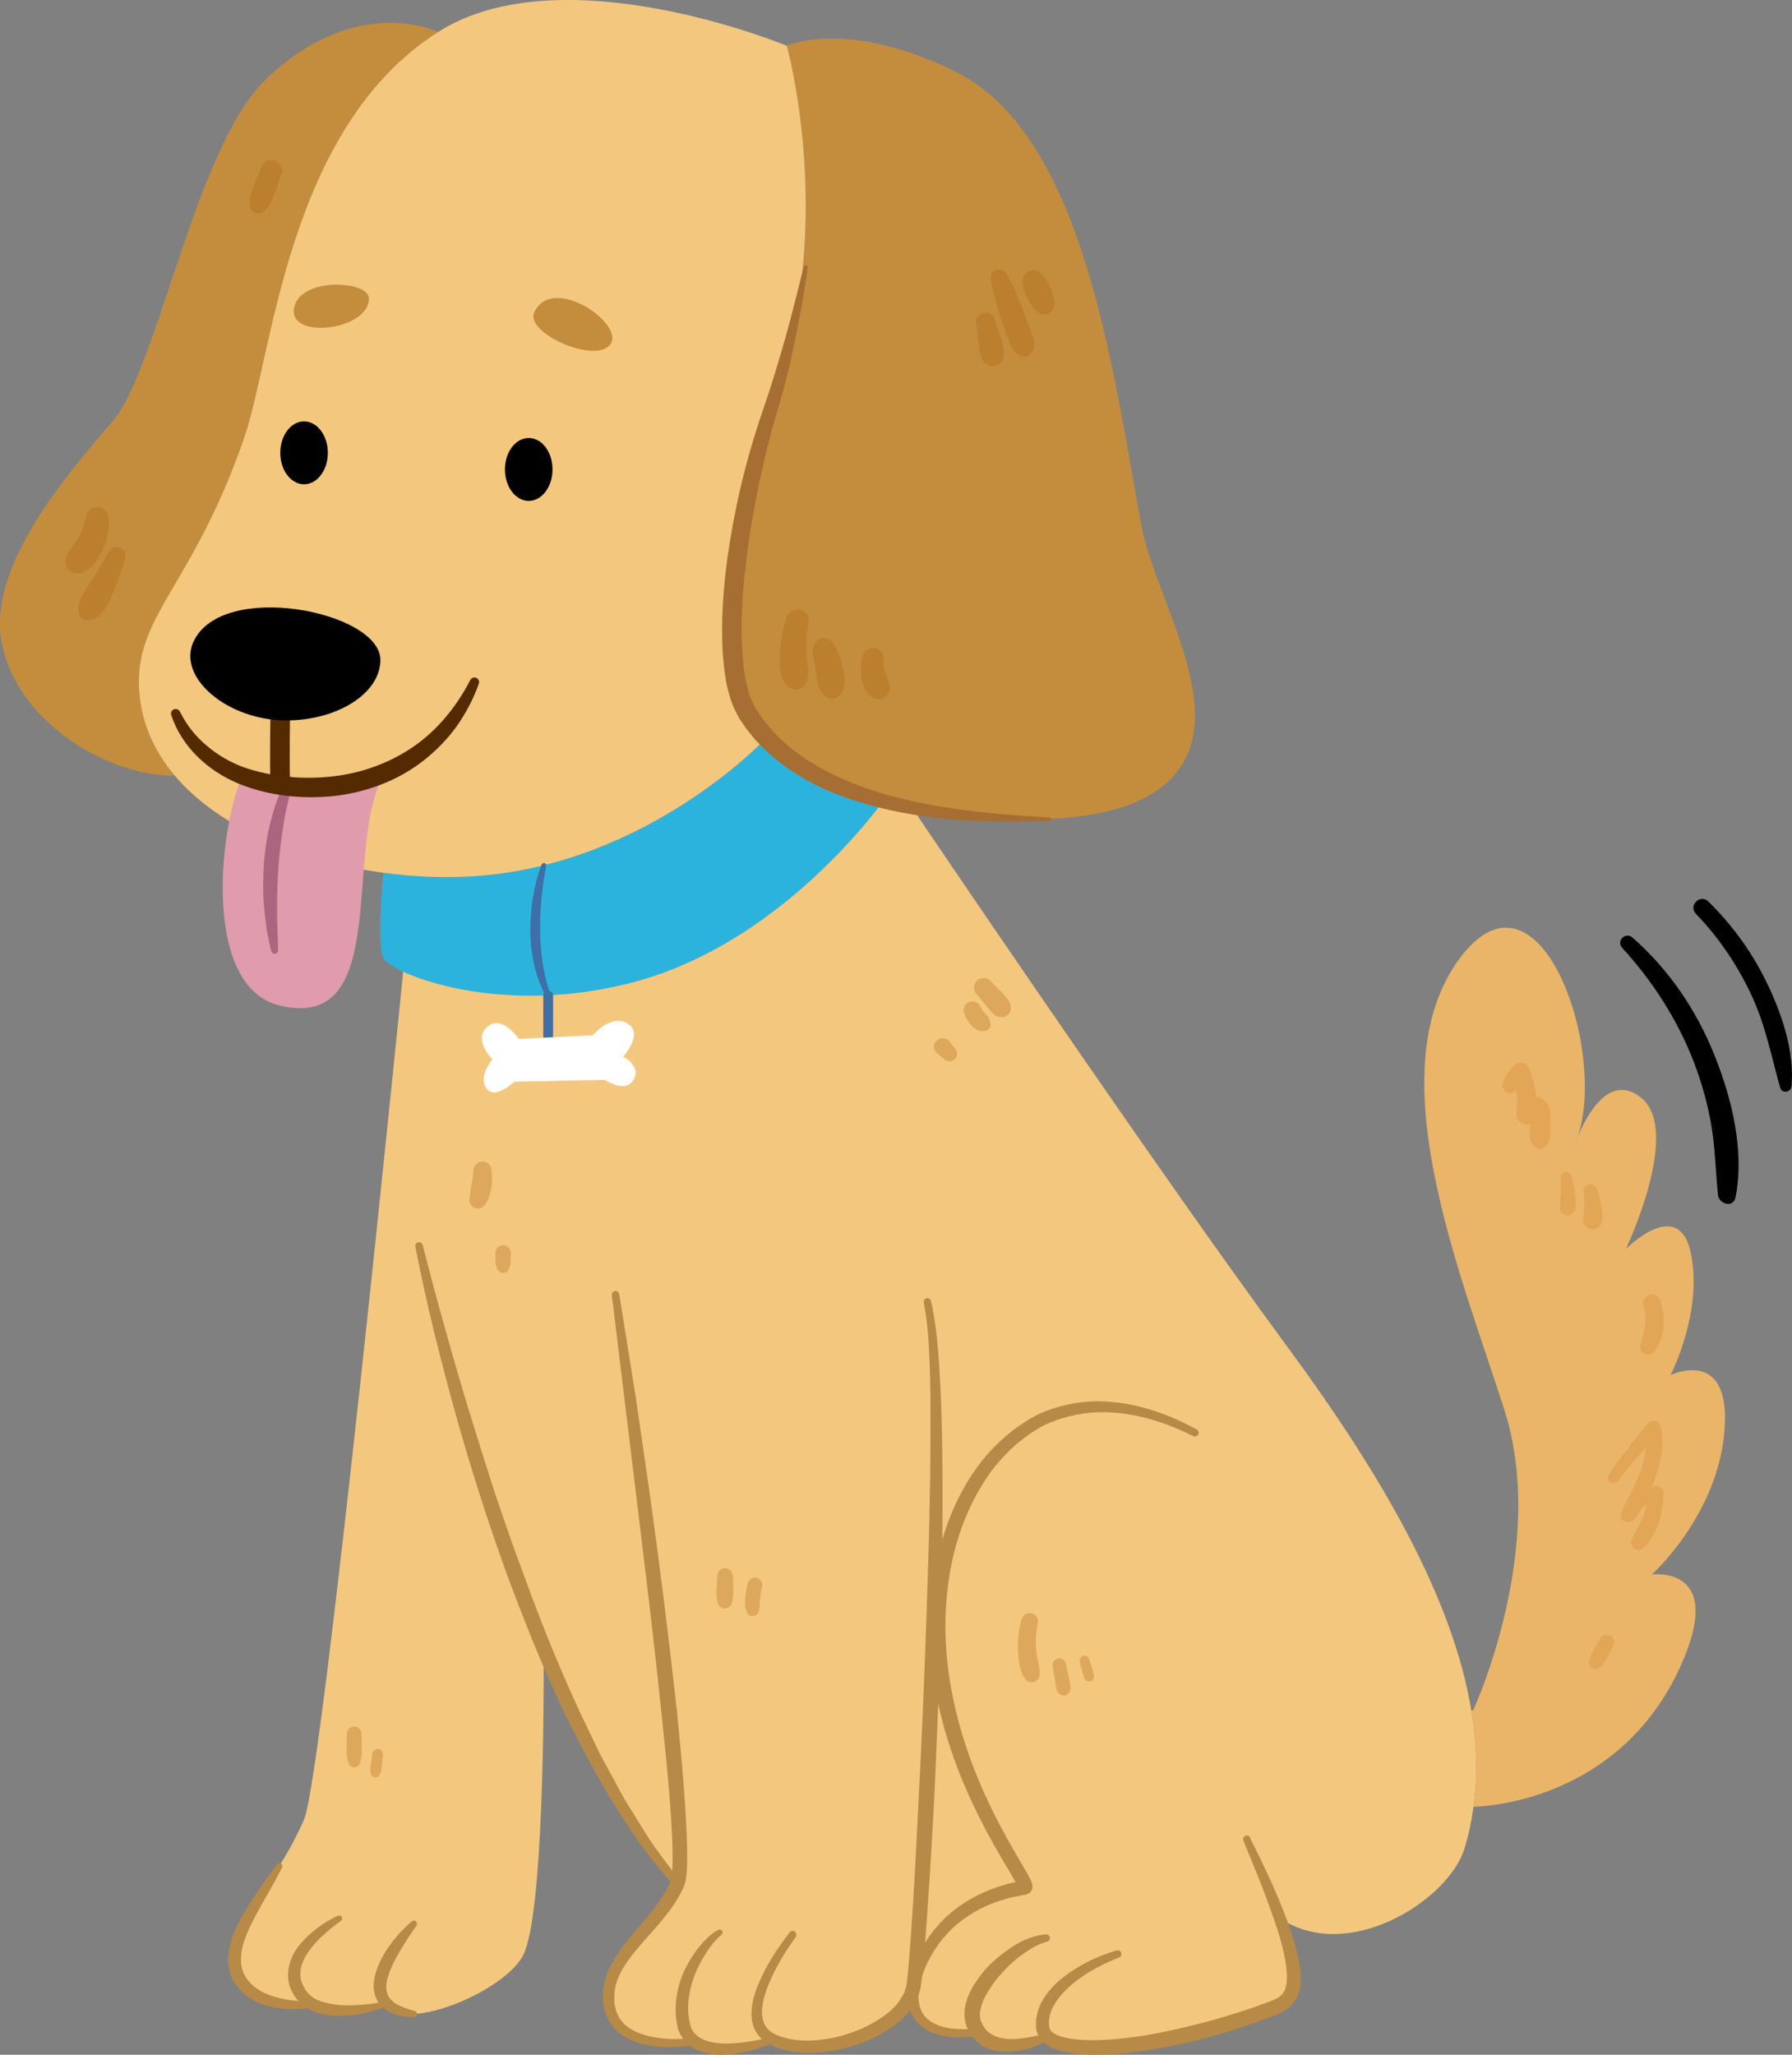 <?xml version="1.0" encoding="UTF-8"?>
<svg id="Layer_2" data-name="Layer 2" xmlns="http://www.w3.org/2000/svg" viewBox="0 0 182.41 209.09">
  <rect x="0" y="0" width="182.41" height="209.09" fill="#808080" stroke="none"/>
  <defs>
    <style>
      .dog-1 {
        fill: #dda85b;
      }

      .dog-2 {
        fill: #e2a656;
      }

      .dog-3 {
        fill: #542b00;
      }

      .dog-4 {
        fill: #fff;
      }

      .dog-5 {
        fill: #e09bac;
      }

      .dog-6 {
        fill: #3e6fa7;
      }

      .dog-7 {
        fill: #a76e33;
      }

      .dog-8 {
        fill: #c48d3d;
      }

      .dog-9 {
        fill: #bc7f2e;
      }

      .dog-10 {
        fill: #f4c77f;
      }

      .dog-11 {
        fill: #2cb3dd;
      }

      .dog-12 {
        fill: #eab568;
      }

      .dog-13 {
        fill: #b78a48;
      }

      .dog-14 {
        fill: #ab657f;
      }
    </style>
  </defs>
  <g id="OBJECTS">
    <g>
      <g>
        <path class="dog-11" d="M90.15,81.2c-2.65,3.62-12.28,15.34-25.99,18.83-10.51,2.68-19.29,.62-23.12-1.15-1.17-.54-1.87-1.05-2.03-1.4-.67-1.48,0-8.67,0-8.67,3.18,.43,6.38,.55,9.42,.34,17.48-1.21,29.44-13.92,29.44-13.92,2.72,2.45,7.21,4.53,12.28,5.97Z"/>
        <path class="dog-8" d="M26.86,8.29C36.13-.85,44.6,3.25,44.6,3.25c-15.42,9.79-16.83,32.9-19.76,41.34-5.24,15.12-11.14,18.02-10.68,25.6,.2,3.34,1.53,6.25,3.63,8.74-6.59,.08-15.74-5.17-17.55-13.17-1.81-8.07,6.86-17.75,11.3-22.99,4.43-5.24,8.42-27.68,15.32-34.48Z"/>
        <path class="dog-8" d="M116.18,53.46c1.51,8.13,10.28,20.56,1.82,26.81-5.16,3.82-15.94,3.8-25.4,1.57-.83-.2-1.65-.41-2.45-.64-5.07-1.44-9.56-3.52-12.28-5.97-6.24-5.61-1.62-27.2,1.41-36.29,5.65-16.94,.81-34.28,.81-34.28,0,0,6.04-2.84,17.14,2.62,13.1,6.46,16.01,30.34,18.95,46.18Z"/>
        <path class="dog-10" d="M17.79,78.93c-2.1-2.49-3.43-5.4-3.63-8.74-.46-7.58,5.44-10.48,10.68-25.6,2.93-8.44,4.34-31.55,19.76-41.34,12.71-8.06,35.49,1.41,35.49,1.41,0,0,4.84,17.34-.81,34.28-3.03,9.09-7.65,30.68-1.41,36.29,0,0-11.96,12.71-29.44,13.92-3.04,.21-6.24,.09-9.42-.34-8.41-1.14-16.65-4.49-21.22-9.88Z"/>
        <path class="dog-12" d="M170.05,139.93c.3-.14,6.16-2.78,5.49,5.65-.69,8.64-7.4,14.64-7.4,14.64,0,0,7.38-1,3.14,8.84-6.37,14.79-21.29,14.79-21.29,14.79,.43-3.15,.34-6.41-.22-9.78l.19-.03s7.67-16.53,3.17-30.58-12.93-34.38-4.65-45.79c8.04-11.1,15.18,8.87,12.12,18.01-.11,.27-.19,.48-.23,.61,.09-.2,.16-.4,.23-.61,.79-1.92,3.16-6.68,6.49-3.94,4.11,3.39-1.59,15.36-1.59,15.36,0,0,5.43-5.51,6.63,.49,1.18,5.84-1.92,12.01-2.08,12.34Z"/>
        <path class="dog-10" d="M93.03,201.95c.47-3.19,1.53-20.67,2.03-37.44h.41c-.49,15.39,9.79,27.4,8.84,27.56-8.51,1.35-10.86,7.66-11.28,9.88Z"/>
        <path class="dog-10" d="M95.47,164.52h-.41c-.5,16.76-1.56,34.24-2.03,37.43,.42-2.22,2.77-8.53,11.28-9.88,.95-.16-9.33-12.17-8.84-27.55Zm-56.25,39.25l-.51,.31s-4.28,1.22-6.87-.11c-.3,.04-5.81,.65-7.56-2.78-2.06-4.07,3.89-9.41,6.68-16.07,1.95-4.66,10.08-86.24,10.08-86.24,3.83,1.77,12.61,3.83,23.12,1.15,13.71-3.49,23.34-15.21,25.99-18.83,.8,.23,1.62,.44,2.45,.64,0,0,24.39,36.14,38.5,55.29,9.83,13.34,16.82,25.72,18.67,36.94,.56,3.37,.65,6.63,.22,9.78-.19,1.43-.49,2.84-.91,4.23-1.58,5.24-11.78,11.81-18.8,7.12,2.92,8.12,.78,8.57-1.41,9.39-9.39,3.53-19.97,4.91-22.31,2.64l-.06,.07s-5,2.2-6.96-.54c-.34,.06-7.35,1.23-6.55-4.55-.8,4.33-9.67,7.57-14.31,5.34,0,0-5.83,2.16-8.23,.02l-.39,.24s-8.41,1.18-8.12-4.89c.2-4.18,5.19-6.98,7-11.21-5.23-5.98-9.8-14.77-13.6-23.97,.03,5.46-.01,27.07-2.07,31.19-1.81,3.63-11.79,7.87-13.84,5.15-.08-.1-.15-.21-.21-.31Z"/>
      </g>
      <path d="M56.24,47.77c0,1.77-1.08,3.2-2.42,3.2s-2.42-1.43-2.42-3.2,1.08-3.2,2.42-3.2,2.42,1.43,2.42,3.2Z"/>
      <path d="M33.37,46.08c0,1.77-1.08,3.2-2.42,3.2s-2.42-1.43-2.42-3.2,1.08-3.2,2.42-3.2,2.42,1.43,2.42,3.2Z"/>
      <path class="dog-3" d="M28.53,80.92c-.54,0-.98-.43-1-.97-.09-2.73,0-7.17,0-7.36,.01-.55,.49-.97,1.02-.98,.55,.01,.99,.47,.98,1.02,0,.05-.09,4.58,0,7.25,.02,.55-.41,1.01-.97,1.03-.01,0-.02,0-.03,0Z"/>
      <path class="dog-5" d="M39.25,78.6c-4.52,6.92,.85,26.54-10.79,23.72-7.78-1.89-6.27-17.65-3.79-23.39,0,0,4.84,1.57,8.7,.99s5.88-1.32,5.88-1.32Z"/>
      <path class="dog-14" d="M29.88,79.53c-.21,.66-.41,1.37-.56,2.07-.18,.7-.32,1.4-.43,2.11-.23,1.42-.42,2.84-.53,4.28-.1,1.43-.15,2.87-.16,4.32-.01,1.45,.07,2.89,.11,4.36h0c0,.21-.15,.37-.35,.38-.17,0-.32-.11-.36-.27-.17-.72-.32-1.45-.45-2.19-.09-.74-.21-1.48-.26-2.22-.15-1.49-.11-2.99-.03-4.49,.13-1.49,.34-2.99,.73-4.44,.39-1.46,.86-2.88,1.64-4.22,.1-.17,.32-.23,.49-.13,.15,.09,.21,.26,.16,.42v.03Z"/>
      <path class="dog-8" d="M54.39,31.78c-.99,2.14,6.35,5.34,7.76,3.23,1.41-2.12-5.95-7.16-7.76-3.23Z"/>
      <path class="dog-8" d="M37.55,30.33c-.06-1.79-7.09-2.17-7.63,1.05-.54,3.23,7.73,2.23,7.63-1.05Z"/>
      <path class="dog-6" d="M55.59,88.12c-.4,2.18-.64,4.41-.61,6.61,0,1.1,.11,2.2,.26,3.29,.15,1.09,.46,2.15,.78,3.21h0c.04,.14-.03,.27-.16,.31-.11,.03-.23-.02-.28-.12-.53-1.02-.96-2.11-1.2-3.24-.26-1.13-.4-2.29-.4-3.44,0-1.15,.07-2.31,.27-3.44,.2-1.13,.46-2.25,.89-3.33,.05-.12,.19-.18,.31-.13,.11,.04,.17,.16,.15,.27h0Z"/>
      <path class="dog-6" d="M55.8,105.98c-.28,0-.5-.22-.5-.5v-4.16c0-.28,.22-.5,.5-.5s.5,.22,.5,.5v4.16c0,.28-.22,.5-.5,.5Z"/>
      <path class="dog-4" d="M49.85,104.31c-1.98,1.23,.27,3.49,.27,3.49,0,0-1.49,1.75-.61,2.96,.87,1.21,2.83-.68,2.83-.68l9.21-.2s2.05,1.39,2.89,.07c.94-1.48-1.01-2.42-1.01-2.42,0,0,1.95-2.15,.67-3.22-1.68-1.41-3.77,1.04-3.77,1.04l-7.52,.37s-1.55-2.29-2.96-1.41Z"/>
      <path d="M174.53,107.4c-1.85-4.61-4.61-8.7-8.35-11.99-.72-.63-1.7,.34-1.05,1.05,3.12,3.4,5.69,7.41,7.33,11.72,.78,2.05,1.37,4.18,1.74,6.35,.4,2.34,.43,4.72,.68,7.08,.1,.93,1.56,1.33,1.78,.24,.94-4.73-.37-10.05-2.13-14.45Z"/>
      <path d="M180,100.34c-1.49-3.22-3.58-6.12-6.11-8.61-.82-.81-2.06,.43-1.26,1.26,2.32,2.4,4.2,5.19,5.62,8.2,1.43,3.03,2.06,6.28,2.95,9.48,.19,.67,1.12,.49,1.17-.16,.28-3.5-.91-7.04-2.36-10.18Z"/>
      <path class="dog-13" d="M28.72,190.03c-.8,1.58-1.72,3.09-2.54,4.61-.81,1.51-1.62,3.08-1.65,4.62-.03,.76,.16,1.49,.6,2.1,.43,.62,1.06,1.08,1.78,1.44,1.46,.68,3.22,.88,4.91,.86h.02c.17,0,.31,.13,.31,.31,0,.15-.11,.28-.26,.31-1.79,.3-3.65,.26-5.45-.43-.89-.34-1.73-.94-2.33-1.76-.61-.8-.92-1.85-.89-2.85,.12-2.01,1.05-3.65,1.96-5.17,.95-1.52,1.97-2.94,3.01-4.36,.1-.14,.3-.17,.43-.07,.12,.09,.16,.26,.09,.39Z"/>
      <path class="dog-13" d="M34.68,195.48c-1.21,.87-2.37,1.87-3.2,3.02-.85,1.14-1.23,2.51-.57,3.64,.26,.58,.7,1.02,1.29,1.32,.6,.29,1.29,.43,2,.53,.71,.09,1.46,.09,2.2,.04,.74-.03,1.5-.13,2.23-.25h.02c.17-.03,.33,.08,.36,.25,.02,.15-.06,.29-.2,.34-1.5,.52-3.06,.82-4.69,.75-.82-.03-1.65-.19-2.45-.55-.8-.37-1.52-1.04-1.92-1.85-.44-.78-.53-1.78-.33-2.64,.2-.87,.61-1.66,1.16-2.27,1.07-1.26,2.37-2.19,3.81-2.87,.15-.07,.34,0,.41,.15,.06,.14,.02,.3-.1,.38h-.02Z"/>
      <path class="dog-13" d="M42.41,195.92c-.58,.83-1.14,1.69-1.66,2.55-.51,.86-.97,1.74-1.24,2.63-.28,.89-.28,1.75,.24,2.33,.52,.61,1.5,.95,2.46,1.2h.01c.17,.05,.27,.22,.22,.38-.04,.14-.17,.24-.31,.23-1.05-.02-2.24-.13-3.21-1.01-.48-.43-.78-1.09-.86-1.71-.08-.63,.03-1.23,.18-1.78,.34-1.09,.89-2.04,1.52-2.9,.63-.87,1.35-1.64,2.17-2.33,.13-.11,.33-.1,.44,.04,.09,.11,.1,.27,.02,.38h0Z"/>
      <path class="dog-13" d="M63.03,131.68l1.68,10.47,1.52,10.49c.97,7,1.85,14.02,2.63,21.05,.36,3.52,.69,7.04,.92,10.59,.1,1.78,.2,3.55,.16,5.36,0,.45-.03,.92-.1,1.4,0,.22-.1,.53-.18,.8-.08,.28-.2,.45-.3,.67-.43,.84-.95,1.62-1.52,2.33-1.12,1.44-2.38,2.69-3.44,4.04-1.05,1.33-1.92,2.81-1.86,4.41v.6s.14,.56,.14,.56c.02,.2,.11,.36,.19,.53,.09,.17,.14,.36,.27,.49,.41,.64,1.1,1.09,1.86,1.39,1.52,.61,3.32,.72,5,.57h.03c.21-.02,.39,.13,.41,.34,.02,.2-.13,.39-.33,.41-1.81,.23-3.66,.21-5.45-.42-.88-.32-1.78-.83-2.37-1.66-.58-.81-.94-1.83-.91-2.79-.05-.97,.17-1.96,.56-2.83,.39-.87,.91-1.65,1.45-2.38,1.1-1.45,2.33-2.73,3.35-4.1,.52-.68,.97-1.39,1.32-2.13,.07-.18,.21-.39,.23-.54,.03-.15,.08-.27,.09-.49,.05-.39,.07-.81,.08-1.24,.03-1.71-.08-3.47-.19-5.22-.25-3.5-.61-7.01-.99-10.52-.72-7.02-1.59-14.02-2.44-21.03l-2.56-21.03c-.03-.21,.12-.4,.33-.43,.2-.03,.39,.12,.43,.32Z"/>
      <path class="dog-13" d="M73.34,196.96c-.2,.15-.54,.52-.79,.83-.26,.33-.51,.67-.72,1.03-.46,.7-.84,1.44-1.14,2.22-.58,1.53-.83,3.22-.49,4.75,.1,.74,.54,1.28,1.15,1.63,.62,.35,1.42,.48,2.23,.53,1.64,.04,3.36-.27,5-.69h.02c.17-.05,.33,.05,.38,.22,.04,.15-.04,.3-.18,.36-1.64,.71-3.38,1.17-5.23,1.24-.92,.02-1.9-.11-2.82-.58-.91-.46-1.67-1.43-1.82-2.44-.37-1.89-.04-3.8,.7-5.47,.39-.83,.86-1.61,1.42-2.33,.28-.36,.59-.69,.91-1.01,.36-.32,.61-.61,1.18-.87,.15-.07,.32,0,.39,.15,.06,.13,.02,.27-.09,.36l-.11,.09Z"/>
      <path class="dog-13" d="M81,197.11c-1.18,1.63-2.25,3.41-2.94,5.27-.33,.93-.57,1.91-.47,2.79,.09,.89,.6,1.55,1.43,1.89,1.73,.74,3.78,.7,5.7,.32,1.92-.4,3.81-1.16,5.35-2.31,.78-.56,1.43-1.27,1.83-2.04l.16-.29c.04-.1,.06-.2,.09-.3,.06-.2,.13-.39,.15-.65,.05-.49,.13-.96,.16-1.48,.18-2.04,.32-4.09,.45-6.14,.26-4.11,.46-8.22,.66-12.33,.43-8.22,.73-16.45,.97-24.68,.1-4.11,.19-8.23,.17-12.34v-3.08s-.08-3.08-.08-3.08c-.08-2.05-.21-4.1-.59-6.06v-.04c-.05-.21,.09-.41,.29-.45,.2-.04,.4,.09,.44,.29,.47,2.07,.66,4.14,.81,6.21l.18,3.1,.1,3.1c.11,4.13,.09,8.26,.06,12.38-.09,8.25-.41,16.49-.77,24.73-.21,4.12-.45,8.24-.73,12.35-.15,2.06-.29,4.12-.49,6.18-.04,.51-.12,1.06-.19,1.59-.01,.26-.11,.56-.2,.85-.05,.15-.09,.3-.14,.44l-.21,.39c-.57,1.04-1.4,1.86-2.29,2.48-1.79,1.28-3.84,2.05-5.95,2.45-2.1,.37-4.36,.41-6.44-.53-.52-.24-1.05-.62-1.41-1.14-.37-.51-.55-1.13-.59-1.71-.08-1.18,.25-2.24,.63-3.24,.81-1.98,1.95-3.73,3.24-5.39,.13-.17,.37-.2,.53-.07,.16,.13,.2,.36,.08,.52h-.01Z"/>
      <path class="dog-13" d="M106.66,207.65c-1.62,.8-3.4,1.4-5.41,1.02-1-.18-2-.87-2.54-1.79l-.34-.71c-.08-.27-.15-.56-.19-.84,0-.27-.02-.55,.01-.82,.05-.25,.08-.52,.15-.76,.28-.98,.78-1.79,1.32-2.54,.55-.75,1.18-1.42,1.89-2,1.38-1.16,2.99-2.19,4.9-2.38,.21-.02,.4,.13,.42,.34,.02,.19-.1,.36-.28,.41h-.03c-.76,.22-1.5,.61-2.17,1.08-.68,.45-1.32,.98-1.9,1.58-.58,.59-1.13,1.2-1.57,1.88-.45,.66-.86,1.36-1.05,2.07-.04,.17-.07,.34-.11,.52-.02,.17,0,.32-.02,.48,.02,.15,.06,.28,.09,.43,.08,.15,.15,.31,.22,.47,.32,.6,.85,.98,1.54,1.21,.69,.22,1.51,.23,2.32,.13,.81-.07,1.65-.27,2.44-.49h.03c.2-.07,.41,.05,.47,.25,.05,.18-.04,.36-.2,.44Z"/>
      <path class="dog-13" d="M99.62,207.14c-1.03,.18-2.05,.23-3.1,.11-1.03-.13-2.12-.46-2.96-1.26-.86-.8-1.17-2.01-1.14-3.08-.02-1.1,.3-2.13,.66-3.09,.77-1.93,2-3.69,3.58-5.06,1.58-1.37,3.48-2.35,5.47-2.92,.49-.18,1-.25,1.51-.37l.38-.08,.19-.04s-.26,.06-.34,.17c-.09,.09-.17,.21-.19,.33-.02,.09-.02,.09-.02,.14,0,.05,0,.07,0,.06,.01,.04-.03-.08-.08-.16l-.16-.3c-.46-.83-1-1.69-1.5-2.55-1.01-1.73-1.97-3.5-2.83-5.32-1.72-3.64-3.07-7.48-3.81-11.47-.72-3.98-.82-8.11-.14-12.12,.64-4,2.13-7.96,4.62-11.23,1.26-1.62,2.78-3.07,4.53-4.18,1.73-1.15,3.78-1.78,5.82-2.04,4.15-.43,8.2,.86,11.7,2.78,.19,.1,.26,.33,.16,.52-.1,.18-.32,.25-.51,.16-3.49-1.76-7.41-2.83-11.2-2.3-1.87,.29-3.72,.88-5.28,1.97-1.58,1.05-2.95,2.4-4.1,3.93-2.25,3.13-3.65,6.8-4.24,10.64-.62,3.83-.51,7.76,.21,11.59,.7,3.83,1.97,7.56,3.62,11.11,.82,1.78,1.75,3.51,2.73,5.22,.49,.86,1,1.69,1.5,2.59l.19,.37c.06,.14,.12,.24,.19,.53,0,.02,.02,.08,.02,.15,0,.08,0,.11-.02,.23-.04,.15-.12,.31-.23,.41-.1,.11-.38,.21-.42,.21l-.18,.03-.35,.07c-.46,.1-.94,.16-1.39,.31-1.83,.49-3.56,1.34-5.01,2.54-1.45,1.2-2.59,2.77-3.33,4.51-.35,.88-.67,1.78-.67,2.68-.04,.89,.16,1.77,.75,2.37,.58,.61,1.47,.94,2.4,1.09,.92,.14,1.91,.13,2.84,0h.02c.21-.03,.4,.11,.43,.32,.03,.2-.11,.39-.31,.43Z"/>
      <path class="dog-13" d="M127.22,186.98c1.05,2.06,2.04,4.15,2.95,6.29,.87,2.15,1.73,4.32,2.13,6.73,.06,.3,.1,.6,.1,.93,.02,.32,.04,.63-.01,.97-.02,.65-.3,1.4-.77,1.98-.5,.61-1.17,.9-1.72,1.14-.57,.23-1.09,.41-1.64,.62-2.19,.79-4.42,1.49-6.68,2.04-2.27,.54-4.57,.97-6.9,1.22-1.17,.12-2.35,.2-3.54,.18-1.19-.02-2.4-.11-3.63-.54-.6-.22-1.27-.55-1.74-1.26-.21-.34-.34-.84-.31-1.15-.01-.34,0-.67,.08-1,.24-1.34,1.05-2.4,1.91-3.25,1.8-1.67,3.96-2.72,6.21-3.41,.2-.06,.41,.05,.48,.25,.06,.19-.04,.39-.22,.47h-.01c-2.08,.83-4.13,1.94-5.62,3.52-.73,.78-1.35,1.68-1.47,2.65-.05,.24-.05,.48-.03,.72,0,.27,.06,.34,.13,.5,.18,.26,.59,.5,1.06,.65,.96,.3,2.08,.37,3.19,.38,1.11,0,2.24-.08,3.36-.21,2.25-.26,4.48-.71,6.69-1.26,2.21-.53,4.4-1.18,6.55-1.93,1.04-.41,2.29-.71,2.75-1.29,.51-.57,.54-1.67,.42-2.73-.28-2.16-1.05-4.35-1.83-6.48-.76-2.16-1.68-4.26-2.54-6.4h0c-.08-.2,.01-.42,.21-.5,.18-.08,.39,0,.48,.18Z"/>
      <path class="dog-13" d="M43.03,126.7c.72,2.84,1.48,5.68,2.28,8.5,.78,2.83,1.6,5.65,2.46,8.45,.86,2.81,1.74,5.6,2.64,8.39,.95,2.77,1.89,5.55,2.93,8.29,2,5.51,4.21,10.94,6.79,16.19l.95,1.98,1.04,1.92c.72,1.27,1.34,2.6,2.16,3.81,.78,1.23,1.51,2.5,2.34,3.7l2.61,3.51v.02c.14,.17,.1,.41-.06,.53-.16,.12-.38,.09-.51-.05-4.01-4.41-7.05-9.56-9.78-14.79-2.74-5.25-4.95-10.74-7.03-16.26-2.03-5.54-3.84-11.16-5.43-16.84-1.58-5.68-3.02-11.4-4.14-17.19-.04-.21,.1-.41,.3-.45,.2-.04,.39,.09,.44,.28h0Z"/>
      <path class="dog-7" d="M82.23,27.23c-.46,3.33-1.12,6.63-1.85,9.93-.38,1.64-.84,3.28-1.32,4.89-.47,1.59-.9,3.2-1.27,4.82-.74,3.24-1.38,6.5-1.78,9.79-.41,3.28-.66,6.6-.43,9.83,.12,1.6,.31,3.23,.87,4.63,.14,.34,.32,.65,.47,.97l.66,.98,.74,.93,.8,.87c2.24,2.27,5.14,3.83,8.18,5.02,3.06,1.17,6.32,1.88,9.6,2.36,3.29,.52,6.62,.73,9.97,.94,.1,0,.17,.09,.17,.18,0,.09-.08,.16-.17,.17-3.36,.16-6.73,.11-10.11-.15-3.37-.33-6.74-.92-10-1.99-3.26-1.07-6.41-2.73-8.98-5.18l-.92-.96-.84-1.04-.76-1.1c-.22-.42-.45-.85-.64-1.28-.7-1.74-.89-3.48-1.04-5.21-.22-3.46,.05-6.87,.52-10.23,.5-3.36,1.17-6.68,2.09-9.94,.45-1.63,.96-3.25,1.51-4.85,.55-1.58,1.05-3.15,1.52-4.76,.98-3.19,1.78-6.45,2.59-9.7,.03-.11,.14-.18,.25-.16,.11,.03,.17,.13,.16,.23Z"/>
      <path class="dog-3" d="M18.34,72.46c.63,1.28,1.59,2.51,2.73,3.44,1.12,.96,2.42,1.7,3.81,2.2,2.78,.95,5.89,1.24,8.85,.92,2.97-.31,5.85-1.33,8.31-3.01,2.46-1.68,4.42-4.08,5.83-6.81,.12-.23,.41-.33,.64-.21,.21,.11,.31,.36,.23,.58-.53,1.52-1.3,2.97-2.24,4.32-.96,1.33-2.12,2.52-3.43,3.54-2.62,2.04-5.86,3.22-9.13,3.58-3.29,.32-6.6-.02-9.71-1.29-3.07-1.29-5.73-3.72-6.8-6.95-.08-.25,.05-.52,.3-.6,.23-.08,.47,.03,.58,.24l.03,.06Z"/>
      <path d="M19.69,65.3c-1.68,3.7,3.54,8,9.43,8.01,5.15,.01,9.59-2.71,9.6-6.15,.01-4.95-16.16-8.15-19.02-1.86Z"/>
      <path class="dog-1" d="M74.65,161.66c-.02-.44-.04-.87-.06-1.31-.02-.41-.35-.8-.79-.79-.44,.02-.77,.34-.79,.79-.02,.44-.04,.87-.06,1.31,0,.21-.04,.43-.02,.64,0,.16,.04,.32,.06,.48,.02,.12,.03,.23,.06,.34,.09,.31,.4,.57,.73,.56,.34-.02,.64-.23,.73-.56,.03-.11,.05-.21,.06-.32,.02-.16,.06-.34,.07-.5,.01-.21-.01-.43-.02-.64Z"/>
      <path class="dog-1" d="M77.04,160.56c-.39-.09-.82,.12-.92,.52-.12,.48-.2,.98-.25,1.47-.02,.22-.04,.44-.03,.66,0,.15,0,.34,.05,.49,.03,.11,.08,.21,.12,.31,.1,.25,.31,.47,.6,.46,.27-.01,.53-.18,.6-.46,.05-.18,.1-.35,.11-.53,0-.14,.02-.28,.02-.41,0-.24,.03-.48,.06-.72,.04-.29,.09-.58,.17-.86,.1-.38-.12-.83-.52-.92Z"/>
      <path class="dog-1" d="M105.63,168.9c-.04-.21-.08-.42-.12-.64,0-.04-.02-.15-.02-.17-.01-.11-.02-.23-.03-.34-.06-.91,0-1.71,.17-2.52,.1-.44-.13-.95-.6-1.05-.45-.1-.93,.14-1.05,.6-.26,.98-.4,2.01-.37,3.02,.01,.54,.07,1.08,.16,1.6,.04,.22,.11,.44,.18,.66,.11,.35,.26,.6,.49,.89,.2,.25,.63,.29,.9,.17,.3-.13,.49-.41,.5-.75,.02-.49-.12-.99-.22-1.47Z"/>
      <path class="dog-1" d="M108.92,171.3c-.04-.23-.09-.45-.14-.67-.1-.46-.19-.92-.29-1.37-.07-.35-.51-.59-.85-.48-.39,.13-.55,.47-.48,.85,.08,.46,.15,.93,.23,1.39,.04,.23,.07,.46,.11,.68,.03,.15,.07,.33,.15,.46,.12,.2,.3,.28,.51,.36,.18,.07,.4-.02,.52-.14,.17-.16,.29-.34,.29-.58,0-.16-.03-.34-.06-.5Z"/>
      <path class="dog-1" d="M111.34,170.39c-.02-.12-.04-.21-.08-.33-.04-.13-.08-.26-.13-.4-.09-.27-.18-.55-.26-.82-.08-.24-.35-.43-.61-.34-.26,.08-.41,.34-.34,.61,.07,.28,.14,.56,.21,.84,.03,.13,.07,.27,.1,.4,.05,.18,.12,.34,.19,.51,.04,.1,.15,.17,.24,.21,.1,.04,.22,.06,.33,.03,.08-.03,.16-.07,.22-.13,.08-.07,.16-.24,.15-.36,0-.07-.02-.14-.03-.22Z"/>
      <path class="dog-1" d="M36.83,177.89c0-.48-.01-.97-.02-1.45,0-.39-.34-.77-.75-.75-.41,.02-.75,.33-.75,.75,0,.48-.01,.97-.02,1.45,0,.24-.03,.49,0,.73,.04,.32,.12,.63,.25,.92,.18,.39,.85,.39,1.03,0,.13-.29,.21-.6,.25-.92,.03-.24,0-.49,0-.73Z"/>
      <path class="dog-1" d="M38.83,178.14c-.1-.1-.25-.17-.39-.16-.14,0-.29,.05-.39,.16-.11,.12-.14,.24-.16,.39l-.13,.95c-.02,.16-.04,.32-.06,.48-.02,.12-.02,.21,0,.33,.02,.08,.04,.16,.05,.23,.04,.18,.22,.32,.4,.34,.18,.02,.4-.06,.48-.23,.03-.07,.07-.14,.1-.21,.06-.14,.07-.17,.09-.32,0-.04,0-.07,.01-.11,.02-.16,.03-.33,.05-.49,.03-.32,.07-.65,.1-.97,.01-.13-.07-.3-.16-.39Z"/>
      <path class="dog-1" d="M102.88,102.32c-.02-.14-.06-.27-.13-.4-.05-.08-.13-.16-.19-.24-.08-.1-.16-.2-.23-.3-.15-.19-.33-.36-.5-.53-.34-.35-.68-.7-1.02-1.05-.17-.18-.44-.28-.69-.28s-.52,.11-.69,.28c-.17,.19-.3,.43-.28,.69,.01,.09,.02,.17,.03,.26,.05,.16,.13,.31,.25,.43,.31,.37,.61,.75,.92,1.12,.15,.18,.29,.38,.46,.55,.08,.08,.17,.17,.25,.25,.09,.09,.19,.18,.3,.25,.13,.09,.24,.1,.38,.13,.3,.05,.55,.03,.8-.16,.22-.17,.37-.43,.36-.72,0-.09-.01-.17-.02-.26Z"/>
      <path class="dog-1" d="M100.67,103.59c-.08-.14-.21-.25-.32-.37-.06-.07-.12-.15-.19-.22-.03-.03-.06-.07-.09-.11-.13-.17-.24-.35-.32-.55-.06-.1-.13-.19-.23-.25-.09-.08-.19-.13-.3-.16-.08-.01-.16-.02-.24-.03-.12,0-.24,.02-.34,.08-.17,.07-.34,.2-.43,.36-.11,.21-.17,.46-.09,.69,.07,.22,.16,.44,.27,.64,.09,.18,.21,.34,.33,.5,.07,.09,.14,.19,.23,.27,.12,.1,.24,.19,.36,.28,.18,.13,.39,.2,.61,.21,.07,0,.14,0,.21,0,.23-.02,.42-.1,.56-.28,.06-.07,.11-.15,.13-.24,.03-.13,.03-.25,0-.38-.06-.14-.09-.29-.16-.42Z"/>
      <path class="dog-1" d="M97.4,107.02c-.04-.13-.1-.25-.2-.35-.21-.26-.42-.51-.63-.77-.08-.09-.17-.15-.28-.18-.1-.06-.22-.08-.34-.08-.12,0-.23,.02-.34,.08-.11,.04-.2,.1-.28,.18l-.14,.18c-.08,.14-.12,.28-.12,.44,.01,.08,.02,.16,.03,.23,.04,.15,.12,.28,.23,.39,.26,.21,.51,.42,.77,.63,.07,.08,.16,.13,.25,.16,.09,.05,.19,.07,.3,.07,.11,0,.21-.02,.3-.07,.1-.03,.18-.09,.25-.16,.04-.05,.08-.11,.12-.16,.07-.12,.11-.25,.11-.4,0-.07-.02-.14-.03-.21Z"/>
      <path class="dog-1" d="M50.04,119.11c-.02-.25-.09-.47-.27-.65-.16-.16-.42-.28-.65-.27-.52,.02-.9,.41-.93,.93-.01,.21-.03,.41-.06,.62-.03,.18-.05,.35-.09,.53-.06,.3-.1,.59-.14,.89,.01-.09,.02-.18,.04-.27-.03,.18-.06,.36-.09,.54-.04,.24-.04,.48-.05,.72-.02,.35,.27,.73,.62,.81,.39,.09,.73-.07,.95-.39,.07-.11,.15-.21,.22-.32,.1-.16,.16-.36,.22-.55,.11-.33,.19-.64,.23-.99,.05-.53,.05-1.06,0-1.59Z"/>
      <path class="dog-1" d="M51.77,126.94c-.14-.14-.36-.24-.56-.23-.2,0-.41,.08-.56,.23-.14,.15-.23,.34-.23,.56,0,.24,.01,.48,.02,.71,0,.17,0,.36,.04,.53,.03,.11,.07,.22,.11,.33,.09,.26,.33,.49,.62,.47,.29-.01,.53-.19,.62-.47,.04-.11,.07-.22,.11-.33,.05-.17,.04-.36,.04-.53,0-.24,.01-.48,.02-.71,0-.2-.09-.42-.23-.56Z"/>
      <path class="dog-2" d="M160.33,121.46c-.08-.61-.21-1.22-.39-1.81-.08-.26-.33-.43-.6-.39-.25,.03-.5,.27-.48,.54,.05,.57,.05,1.15,0,1.73-.02,.29-.05,.57-.07,.85-.03,.41-.06,.86,.3,1.14,.24,.19,.49,.23,.77,.1,.46-.22,.52-.72,.53-1.18,.01-.33-.02-.65-.07-.98Z"/>
      <path class="dog-2" d="M163.11,123.6c-.03-.34-.07-.68-.13-1.01-.09-.54-.23-1.06-.41-1.57-.12-.33-.41-.55-.77-.5-.31,.04-.65,.34-.61,.69,.11,.82,.1,1.64,0,2.45,.01-.09,.02-.17,.03-.26-.03,.2-.06,.4-.06,.6,0,.13,0,.24,.04,.37,.07,.27,.24,.43,.46,.59,.27,.19,.64,.14,.92,0,.49-.24,.57-.87,.53-1.36Z"/>
      <path class="dog-2" d="M157.71,112.75c-.18-.61-.71-1.06-1.33-1.13-.1-1.05-.38-2.07-.82-3.03-.26-.56-1.08-.58-1.47-.19-.53,.53-.91,1.16-1.13,1.87-.24,.8,.9,1.33,1.36,.67,.13,.74,.17,1.48,.06,2.19-.07,.5,.08,1,.59,1.2,.25,.1,.53,.09,.77,0,0,.3-.01,.6-.02,.91-.01,.62,.05,1.17,.6,1.54,.23,.16,.59,.15,.83,0,.77-.48,.63-1.45,.64-2.24,0-.59,.08-1.23-.09-1.8Z"/>
      <path class="dog-2" d="M169.03,132.39c-.15-.45-.63-.79-1.11-.63-.45,.15-.78,.63-.63,1.11,.06,.19,.11,.38,.14,.57,0,.01,.02,.09,.03,.14,0,.03,.02,.18,.02,.2,.03,.37,.02,.73-.02,1.1,0,.04-.01,.08-.02,.12-.01,.07-.03,.14-.04,.22-.04,.19-.1,.38-.15,.57-.09,.35-.18,.71-.29,1.05-.1,.32,.06,.73,.36,.89,.29,.15,.72,.15,.95-.12,.16-.18,.31-.37,.44-.57,.15-.21,.24-.47,.34-.71,.17-.42,.22-.91,.27-1.37,.08-.86-.02-1.75-.3-2.57Z"/>
      <path class="dog-2" d="M168.43,151.22c-.11,.04-.22,.1-.33,.15,.18-.41,.34-.83,.49-1.25,.56-1.61,.8-3.3,.46-4.98-.11-.54-.91-.76-1.27-.34-1.43,1.69-2.79,3.43-4.02,5.27-.42,.62,.56,1.16,.99,.58,.87-1.17,1.81-2.28,2.79-3.36-.09,.84-.28,1.67-.58,2.49-.26,.73-.59,1.43-.95,2.13-.35,.68-.79,1.35-.99,2.09-.22,.81,.75,1.14,1.22,.69,0,.01,.02,.02,.02,.03,.3-.33,.55-.71,.76-1.11,.13-.13,.26-.26,.41-.37,.07-.05,.14-.08,.21-.12-.1,.38-.21,.75-.35,1.12-.3,.81-.77,1.54-1.17,2.3-.4,.77,.59,1.62,1.23,.95,1.39-1.44,1.97-3.63,1.97-5.59,0-.42-.46-.85-.9-.68Z"/>
      <path class="dog-2" d="M163.93,166.45c-.36-.19-.85-.1-1.06,.28-.2,.36-.39,.71-.59,1.07-.1,.17-.19,.35-.27,.53-.06,.13-.14,.27-.18,.41-.03,.1-.03,.22-.05,.33-.02,.15-.03,.27,.03,.41,.05,.12,.14,.24,.26,.3,.26,.14,.55,.09,.77-.1,.08-.07,.16-.13,.23-.2,.11-.1,.19-.25,.27-.38,.11-.17,.2-.34,.3-.51,.19-.36,.38-.72,.57-1.08,.19-.36,.1-.86-.28-1.06Z"/>
      <path class="dog-9" d="M82.18,64.12c0-.06,.03-.16,.03-.18,.02-.15,.05-.29,.08-.44,.12-.6-.17-1.29-.82-1.44-.64-.15-1.25,.19-1.44,.82-.35,1.1-.55,2.25-.63,3.4-.09,1.22-.17,2.78,.88,3.62,.51,.4,1.28,.43,1.64-.21,.38-.68,.4-1.36,.29-2.12-.02-.11-.04-.22-.05-.33,.03,.39,0-.11-.02-.18-.02-.24-.04-.48-.05-.72-.02-.5-.02-1,.02-1.5,.02-.24,.04-.48,.07-.71Z"/>
      <path class="dog-9" d="M85.75,67.74c-.09-.37-.22-.73-.35-1.09-.06-.17-.13-.35-.2-.52-.12-.29-.2-.44-.39-.68-.06-.07-.12-.15-.17-.22-.27-.34-.84-.38-1.2-.23-.42,.18-.65,.56-.68,1.01,0,.12-.03,.25-.03,.38,0,.21,.06,.43,.1,.64,.05,.26,.09,.52,.12,.78-.02-.12-.03-.24-.05-.36,.08,.59,.18,1.18,.26,1.77-.02-.13-.03-.25-.05-.38,.06,.47,.12,.89,.34,1.31,.14,.27,.34,.5,.57,.7,.49,.46,1.16,.32,1.53-.2,.32-.45,.47-.95,.45-1.51-.01-.47-.14-.96-.25-1.42Z"/>
      <path class="dog-9" d="M90.44,69.3c-.11-.28-.21-.56-.33-.84l.13,.3c-.12-.3-.21-.6-.27-.92-.03-.27-.04-.54-.02-.81,.02-.25-.13-.6-.32-.77-.18-.17-.38-.27-.63-.3-.53-.07-1.06,.25-1.2,.78-.2,.76-.21,1.51-.1,2.28,.06,.39,.16,.73,.34,1.08,.07,.13,.15,.26,.23,.38,.18,.26,.37,.44,.66,.56,.17,.07,.36,.1,.55,.11,.24,0,.47-.09,.65-.23,.2-.15,.29-.32,.38-.55-.03,.08-.07,.15-.1,.23,.05-.11,.12-.24,.14-.33,.04-.18,.05-.35,.02-.53-.02-.16-.08-.31-.14-.45Z"/>
      <path class="dog-9" d="M10.98,52.41c-.07-.46-.63-.85-1.08-.83-.49,.02-.95,.33-1.08,.83-.14,.54-.3,1.1-.52,1.62-.05,.12-.11,.24-.16,.37,.05-.11,.09-.22,.14-.33-.22,.52-.51,1.01-.85,1.46-.31,.39-.63,.83-.73,1.3-.09,.43,0,.86,.31,1.18s.74,.39,1.18,.31c.69-.12,1.27-.75,1.65-1.3,.26-.38,.48-.78,.66-1.21,.22-.51,.39-1,.48-1.55,.05-.3,.1-.61,.11-.92,0-.31-.06-.64-.11-.95Z"/>
      <path class="dog-9" d="M11.14,56.08c-.56,.97-1.14,1.93-1.74,2.87-.3,.47-.61,.95-.9,1.43-.18,.3-.34,.64-.45,.97-.13,.39-.08,.72-.02,1.11,.07,.5,.7,.76,1.14,.65,.38-.1,.71-.26,.99-.53,.24-.24,.47-.55,.65-.85,.32-.53,.58-1.09,.82-1.66,.46-1.08,.83-2.17,1.12-3.31,.24-.95-1.1-1.56-1.61-.68Z"/>
      <path class="dog-9" d="M27.92,16.33c-.28-.06-.59-.05-.84,.11-.25,.16-.39,.37-.5,.65-.24,.59-.49,1.18-.73,1.78-.12,.29-.23,.58-.32,.88-.07,.23-.13,.45-.12,.69,0,.15,.02,.3,.03,.46,.03,.34,.19,.62,.51,.76,.31,.13,.66,.06,.91-.17,.11-.1,.22-.2,.32-.31,.17-.17,.28-.35,.38-.56,.17-.36,.33-.73,.46-1.11,.22-.61,.44-1.22,.65-1.83,.19-.54-.22-1.22-.76-1.34Z"/>
      <path class="dog-9" d="M102.08,35.15c-.06-.3-.16-.59-.25-.89-.18-.58-.37-1.15-.55-1.73-.15-.47-.59-.77-1.08-.71-.44,.06-.91,.48-.85,.97,.07,.6,.14,1.21,.21,1.81,.04,.38,.08,.76,.16,1.13,.04,.15,.07,.31,.11,.47,.04,.14,.1,.28,.17,.41,.12,.23,.28,.35,.49,.5,.21,.16,.62,.19,.86,.11,.27-.09,.53-.26,.67-.52,.29-.52,.17-1.02,.06-1.56Z"/>
      <path class="dog-9" d="M104.9,33.61c-.23-.63-.46-1.26-.7-1.88-.51-1.33-1.05-2.66-1.75-3.9-.21-.37-.7-.52-1.08-.35-.42,.18-.58,.58-.5,1.02,.23,1.36,.63,2.7,1.07,4,.22,.63,.42,1.27,.65,1.9,.28,.78,.61,1.67,1.51,1.89,.36,.09,.65-.07,.86-.35,.51-.7,.22-1.6-.05-2.33Z"/>
      <path class="dog-9" d="M107.22,30.1c-.07-.22-.15-.43-.24-.64-.05-.11-.09-.22-.14-.33-.09-.22-.16-.36-.28-.55-.17-.27-.37-.51-.58-.76-.08-.06-.15-.12-.23-.17-.13-.08-.27-.13-.41-.13-.24-.03-.5,0-.71,.13-.16,.1-.3,.24-.4,.4-.17,.26-.16,.57-.11,.86,.04,.24,.09,.46,.16,.69,.09,.3,.23,.59,.38,.87,.1,.2,.2,.39,.32,.58,.1,.17,.22,.32,.37,.45,.09,.08,.19,.15,.28,.23,.13,.11,.26,.2,.43,.25,.21,.06,.43,.04,.63-.05,.36-.15,.59-.5,.6-.89,0-.32,.03-.62-.07-.93Z"/>
    </g>
  </g>
</svg>
